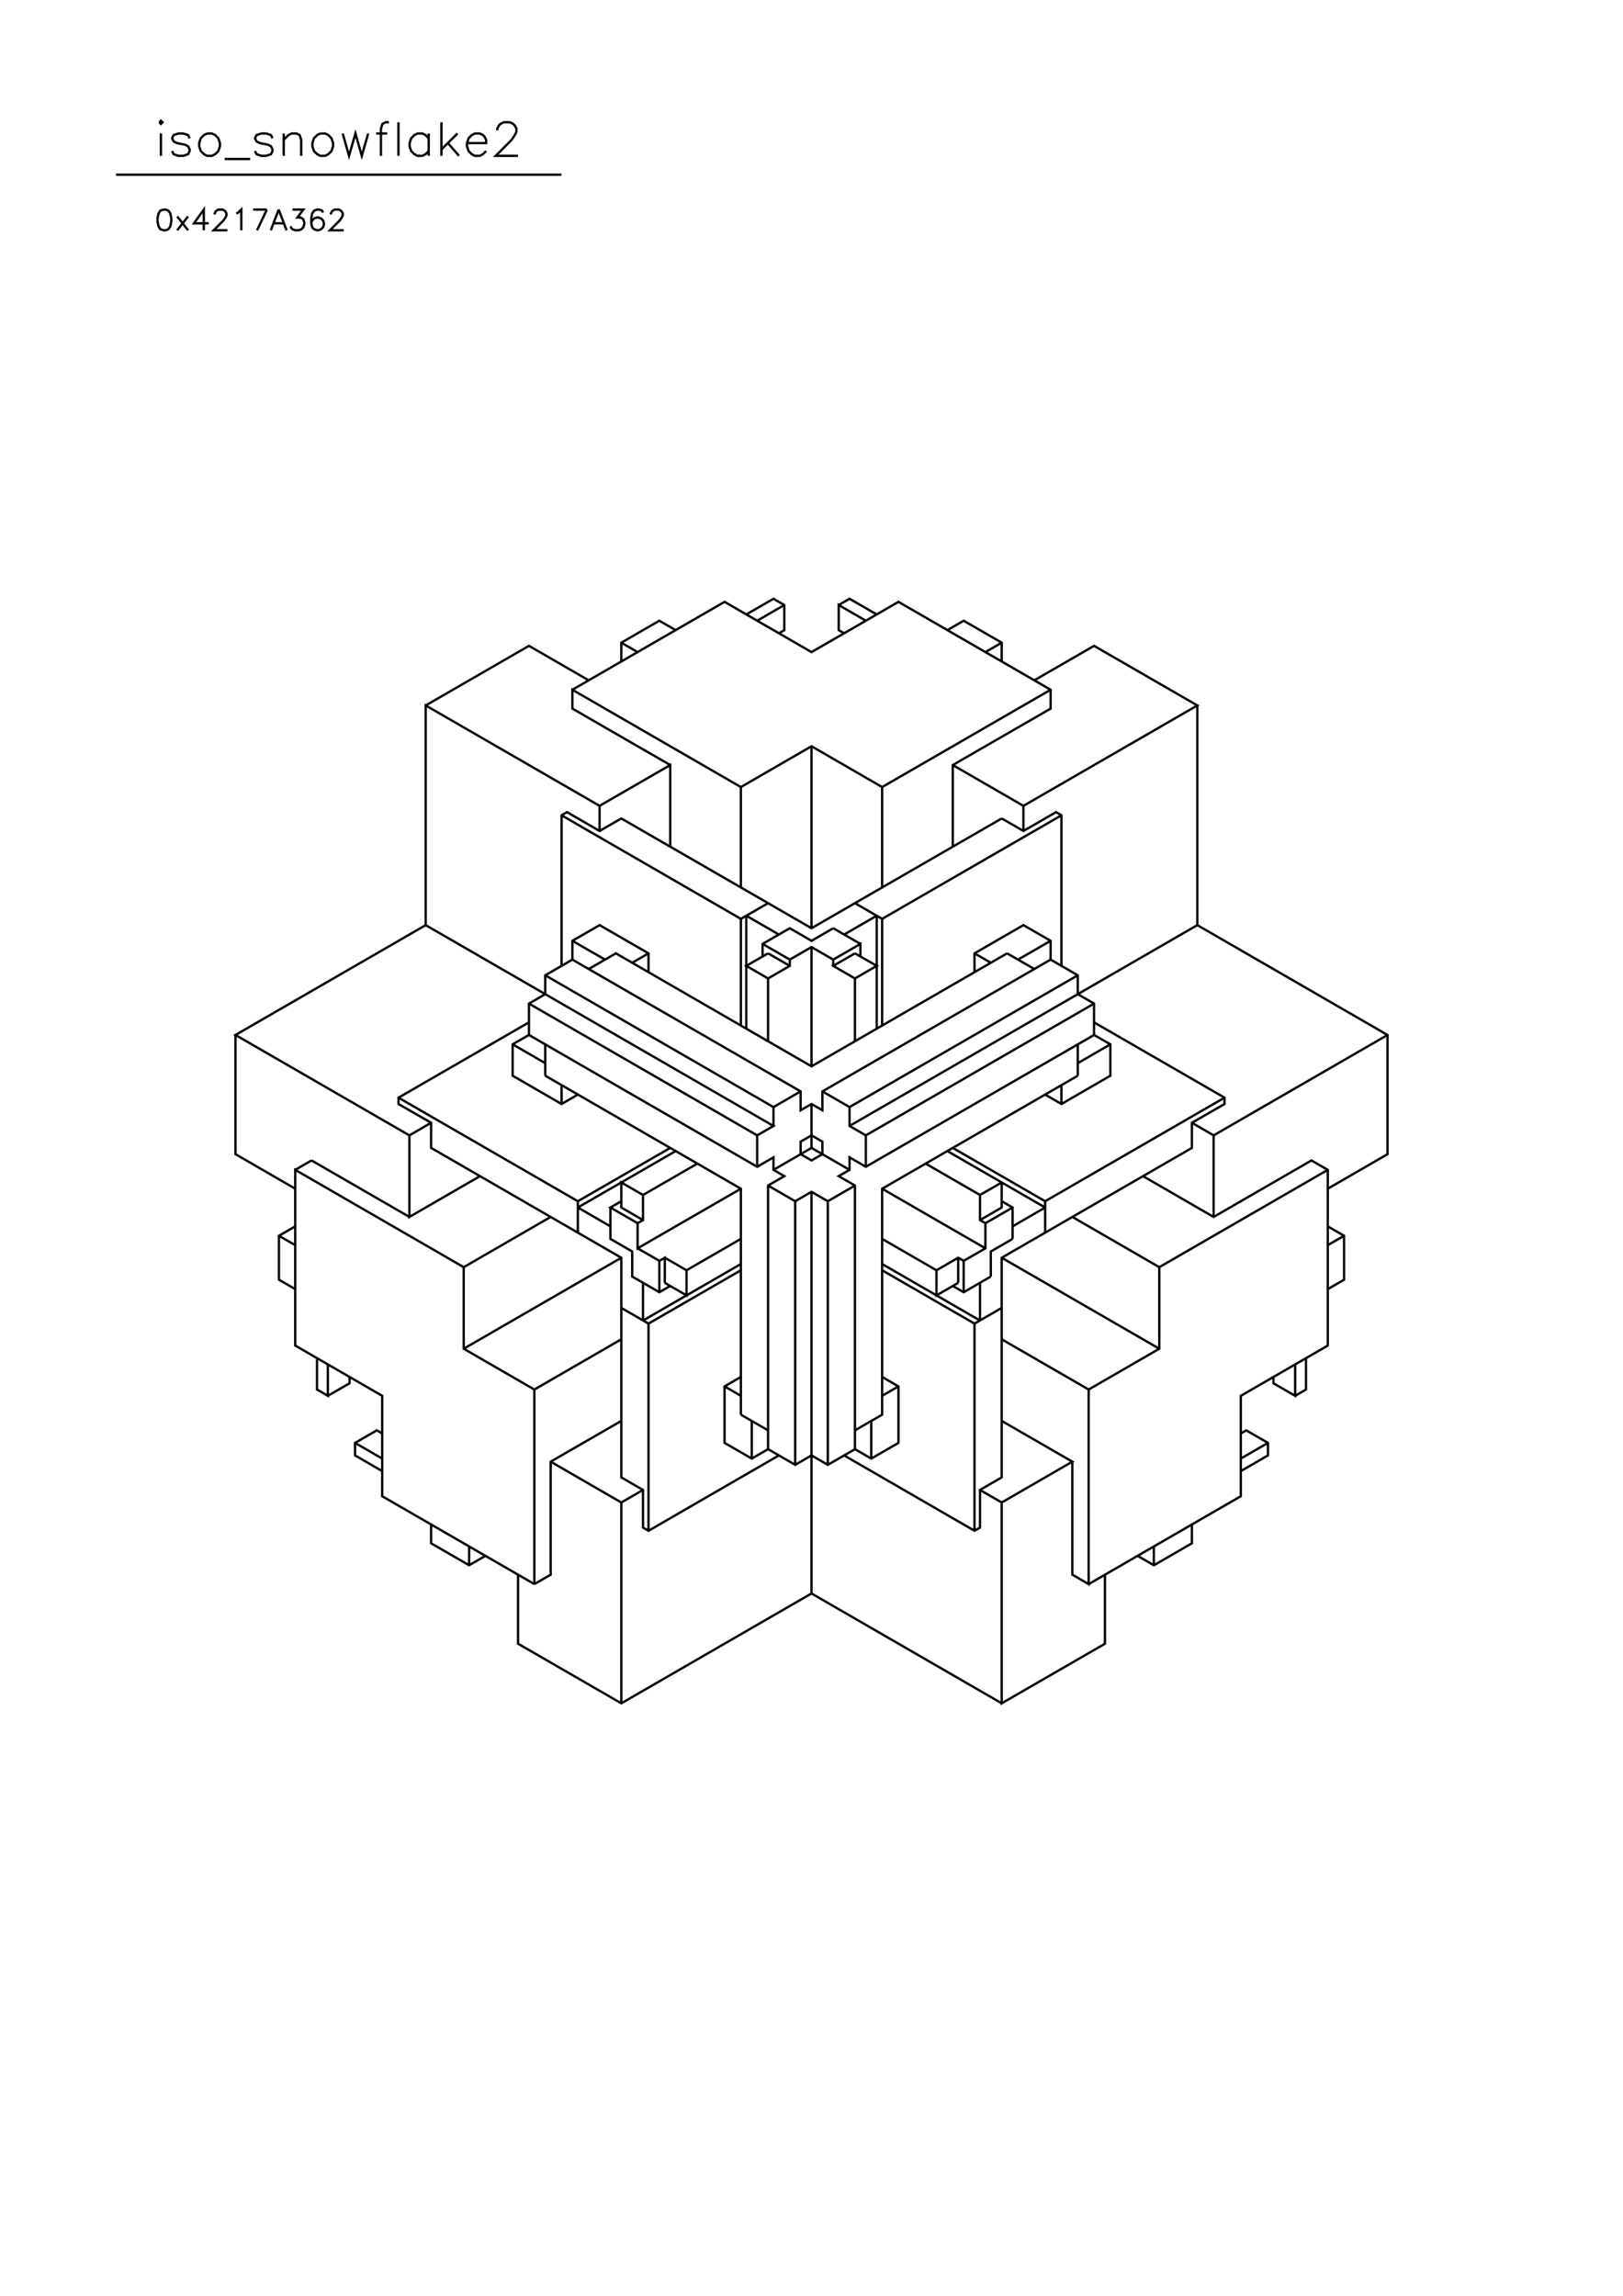 <?xml version="1.0" standalone="no"?>
<svg width="21cm" height="29.7cm" version="1.1" xmlns="http://www.w3.org/2000/svg" viewBox="0.0 0.0 21 29.7">
<path d="M5.508 9.126L6.844 8.355L7.617 8.801" stroke-width="0.03" stroke="#000000" fill="none"/>
<path d="M7.406 8.923L9.375 7.786L10.5 8.436L11.625 7.786L13.594 8.923L13.594 9.167L12.328 9.897L12.328 10.953" stroke-width="0.03" stroke="#000000" fill="none"/>
<path d="M12.961 10.588L10.5 12.008L8.039 10.588L7.758 10.75L7.336 10.506L7.266 10.547L7.266 12.495" stroke-width="0.03" stroke="#000000" fill="none"/>
<path d="M7.406 12.414L7.055 12.617L7.055 12.861L6.844 12.983L6.844 13.389L6.633 13.51L6.633 13.916L7.266 14.282L7.477 14.16" stroke-width="0.03" stroke="#000000" fill="none"/>
<path d="M7.266 14.038L7.266 14.282" stroke-width="0.03" stroke="#000000" fill="none"/>
<path d="M7.055 13.916L7.055 13.51" stroke-width="0.03" stroke="#000000" fill="none"/>
<path d="M7.055 13.754L6.633 13.51" stroke-width="0.03" stroke="#000000" fill="none"/>
<path d="M6.844 13.389L9.797 15.094L10.008 14.972L10.008 15.134L10.148 15.215L9.938 15.337L9.938 18.747L9.727 18.869L9.375 18.666L9.375 17.935L9.586 17.813" stroke-width="0.03" stroke="#000000" fill="none"/>
<path d="M9.586 18.057L9.375 17.935" stroke-width="0.03" stroke="#000000" fill="none"/>
<path d="M9.586 18.301L9.586 15.378L7.055 13.916" stroke-width="0.03" stroke="#000000" fill="none"/>
<path d="M6.844 13.226L5.156 14.2L5.156 14.282L5.578 14.525L5.578 14.85L8.039 16.271L8.039 19.112L8.32 19.275L8.32 19.762L8.391 19.803L10.078 18.828" stroke-width="0.03" stroke="#000000" fill="none"/>
<path d="M9.938 18.747L10.289 18.95L10.5 18.828L10.711 18.95L11.062 18.747L11.062 15.337L10.852 15.215L10.992 15.134L10.992 14.972L11.203 15.094L14.156 13.389L14.367 13.51L14.367 13.916L13.734 14.282L13.523 14.16" stroke-width="0.03" stroke="#000000" fill="none"/>
<path d="M13.734 14.038L13.734 14.282" stroke-width="0.03" stroke="#000000" fill="none"/>
<path d="M13.945 13.916L11.414 15.378L11.414 18.301L11.062 18.504" stroke-width="0.03" stroke="#000000" fill="none"/>
<path d="M11.062 18.747L11.273 18.869L11.625 18.666L11.625 17.935L11.414 17.813" stroke-width="0.03" stroke="#000000" fill="none"/>
<path d="M11.414 18.057L11.625 17.935" stroke-width="0.03" stroke="#000000" fill="none"/>
<path d="M11.273 18.382L11.273 18.869" stroke-width="0.03" stroke="#000000" fill="none"/>
<path d="M10.922 18.828L12.609 19.803L12.68 19.762L12.68 19.275L12.961 19.112L12.961 16.271L15.422 14.85L15.422 14.525L15.844 14.282L15.844 14.2L14.156 13.226" stroke-width="0.03" stroke="#000000" fill="none"/>
<path d="M14.156 13.389L14.156 12.983L13.945 12.861L13.945 12.617L13.594 12.414L13.594 12.171L13.242 11.968L12.609 12.333L12.609 12.577" stroke-width="0.03" stroke="#000000" fill="none"/>
<path d="M12.609 12.333L12.82 12.455" stroke-width="0.03" stroke="#000000" fill="none"/>
<path d="M13.031 12.333L10.5 13.795L7.969 12.333L7.617 12.536" stroke-width="0.03" stroke="#000000" fill="none"/>
<path d="M7.406 12.414L7.406 12.171L7.758 11.968L8.391 12.333L8.391 12.577" stroke-width="0.03" stroke="#000000" fill="none"/>
<path d="M8.391 12.333L8.18 12.455" stroke-width="0.03" stroke="#000000" fill="none"/>
<path d="M7.828 12.414L7.406 12.171" stroke-width="0.03" stroke="#000000" fill="none"/>
<path d="M7.406 12.414L10.359 14.119L10.359 14.363L10.5 14.282L10.641 14.363L10.641 14.119L13.594 12.414" stroke-width="0.03" stroke="#000000" fill="none"/>
<path d="M13.734 12.495L13.734 10.547L13.664 10.506L13.242 10.75L12.961 10.588" stroke-width="0.03" stroke="#000000" fill="none"/>
<path d="M13.242 10.425L15.492 9.126L14.156 8.355L13.383 8.801" stroke-width="0.03" stroke="#000000" fill="none"/>
<path d="M13.594 8.923L11.414 10.182L11.414 11.481" stroke-width="0.03" stroke="#000000" fill="none"/>
<path d="M11.344 11.846L10.922 12.09" stroke-width="0.03" stroke="#000000" fill="none"/>
<path d="M10.781 12.008L10.5 12.171L10.219 12.008L9.867 12.211L9.867 12.374" stroke-width="0.03" stroke="#000000" fill="none"/>
<path d="M9.938 12.333L9.656 12.495L9.938 12.658L10.219 12.495L10.219 12.414L10.5 12.252L10.781 12.414L11.133 12.211L11.133 12.374" stroke-width="0.03" stroke="#000000" fill="none"/>
<path d="M11.062 12.333L10.781 12.495L11.062 12.658L11.062 13.47" stroke-width="0.03" stroke="#000000" fill="none"/>
<path d="M11.344 13.307L11.344 11.846" stroke-width="0.03" stroke="#000000" fill="none"/>
<path d="M11.414 11.887L13.734 10.547" stroke-width="0.03" stroke="#000000" fill="none"/>
<path d="M13.242 10.425L13.242 10.75" stroke-width="0.03" stroke="#000000" fill="none"/>
<path d="M13.242 10.425L12.328 9.897" stroke-width="0.03" stroke="#000000" fill="none"/>
<path d="M11.414 10.182L10.5 9.654L9.586 10.182L9.586 11.481" stroke-width="0.03" stroke="#000000" fill="none"/>
<path d="M9.656 11.846L9.656 13.307" stroke-width="0.03" stroke="#000000" fill="none"/>
<path d="M9.586 13.267L9.586 11.887L7.266 10.547" stroke-width="0.03" stroke="#000000" fill="none"/>
<path d="M7.758 10.425L8.672 9.897L8.672 10.953" stroke-width="0.03" stroke="#000000" fill="none"/>
<path d="M7.758 10.75L7.758 10.425L5.508 9.126L5.508 11.968L10.008 14.566L9.797 14.688L9.797 15.094" stroke-width="0.03" stroke="#000000" fill="none"/>
<path d="M10.008 15.134L10.5 14.85L10.992 15.134" stroke-width="0.03" stroke="#000000" fill="none"/>
<path d="M11.203 15.094L11.203 14.688L10.992 14.566L10.992 14.322L13.945 12.617" stroke-width="0.03" stroke="#000000" fill="none"/>
<path d="M14.156 12.983L11.203 14.688" stroke-width="0.03" stroke="#000000" fill="none"/>
<path d="M10.992 14.566L15.492 11.968L17.953 13.389L17.953 14.931L17.18 15.378" stroke-width="0.03" stroke="#000000" fill="none"/>
<path d="M17.18 15.134L15 16.393L15 17.448L14.086 17.976L12.961 17.326" stroke-width="0.03" stroke="#000000" fill="none"/>
<path d="M12.68 17.083L12.68 16.596" stroke-width="0.03" stroke="#000000" fill="none"/>
<path d="M12.82 16.514L12.469 16.717L12.328 16.636" stroke-width="0.03" stroke="#000000" fill="none"/>
<path d="M12.398 16.596L12.117 16.758L12.117 16.433L11.414 16.027" stroke-width="0.03" stroke="#000000" fill="none"/>
<path d="M11.414 16.352L12.68 17.083" stroke-width="0.03" stroke="#000000" fill="none"/>
<path d="M12.609 17.123L12.961 16.92" stroke-width="0.03" stroke="#000000" fill="none"/>
<path d="M12.609 17.123L12.609 19.803" stroke-width="0.03" stroke="#000000" fill="none"/>
<path d="M12.961 19.437L13.875 18.909L12.961 18.382" stroke-width="0.03" stroke="#000000" fill="none"/>
<path d="M12.68 19.275L12.961 19.437L12.961 22.035L14.297 21.264L14.297 20.371" stroke-width="0.03" stroke="#000000" fill="none"/>
<path d="M14.086 20.493L16.055 19.356L16.055 18.057L17.18 17.407L17.18 15.134L16.969 15.012L15.703 15.743L14.789 15.215" stroke-width="0.03" stroke="#000000" fill="none"/>
<path d="M15.422 14.525L15.703 14.688L15.703 15.743" stroke-width="0.03" stroke="#000000" fill="none"/>
<path d="M15 16.393L13.875 15.743" stroke-width="0.03" stroke="#000000" fill="none"/>
<path d="M13.523 15.621L13.102 15.865" stroke-width="0.03" stroke="#000000" fill="none"/>
<path d="M13.102 16.027L12.82 16.19L12.82 16.514" stroke-width="0.03" stroke="#000000" fill="none"/>
<path d="M12.961 16.271L15 17.448" stroke-width="0.03" stroke="#000000" fill="none"/>
<path d="M14.086 17.976L14.086 20.493L13.875 20.371L13.875 18.909" stroke-width="0.03" stroke="#000000" fill="none"/>
<path d="M14.719 20.127L14.93 20.249L15.422 19.965L15.422 19.721" stroke-width="0.03" stroke="#000000" fill="none"/>
<path d="M14.93 20.006L14.93 20.249" stroke-width="0.03" stroke="#000000" fill="none"/>
<path d="M16.055 19.031L16.406 18.828L16.406 18.666L16.125 18.504L16.055 18.544" stroke-width="0.03" stroke="#000000" fill="none"/>
<path d="M16.055 18.869L16.406 18.666" stroke-width="0.03" stroke="#000000" fill="none"/>
<path d="M16.758 18.057L16.898 17.976L16.898 17.57" stroke-width="0.03" stroke="#000000" fill="none"/>
<path d="M16.758 17.651L16.758 18.057L16.477 17.895L16.477 17.813" stroke-width="0.03" stroke="#000000" fill="none"/>
<path d="M17.18 16.677L17.391 16.555L17.391 15.987L17.18 15.865" stroke-width="0.03" stroke="#000000" fill="none"/>
<path d="M17.18 16.108L17.391 15.987" stroke-width="0.03" stroke="#000000" fill="none"/>
<path d="M15.703 14.688L17.953 13.389" stroke-width="0.03" stroke="#000000" fill="none"/>
<path d="M15.844 14.2L13.523 15.54L13.523 15.946" stroke-width="0.03" stroke="#000000" fill="none"/>
<path d="M13.523 15.621L12.258 14.891" stroke-width="0.03" stroke="#000000" fill="none"/>
<path d="M12.328 14.85L13.523 15.54" stroke-width="0.03" stroke="#000000" fill="none"/>
<path d="M13.102 15.621L12.75 15.824L12.75 16.149L12.469 16.311L12.398 16.271L12.117 16.433" stroke-width="0.03" stroke="#000000" fill="none"/>
<path d="M12.398 16.271L12.398 16.596" stroke-width="0.03" stroke="#000000" fill="none"/>
<path d="M12.469 16.717L12.469 16.311" stroke-width="0.03" stroke="#000000" fill="none"/>
<path d="M12.75 16.149L11.414 15.378" stroke-width="0.03" stroke="#000000" fill="none"/>
<path d="M11.062 15.337L10.711 15.54L10.5 15.418L10.289 15.54L10.289 18.95" stroke-width="0.03" stroke="#000000" fill="none"/>
<path d="M10.711 18.95L10.711 15.54" stroke-width="0.03" stroke="#000000" fill="none"/>
<path d="M10.5 15.418L10.5 20.614L8.039 22.035L6.703 21.264L6.703 20.371" stroke-width="0.03" stroke="#000000" fill="none"/>
<path d="M6.914 20.493L7.125 20.371L7.125 18.909L8.039 18.382" stroke-width="0.03" stroke="#000000" fill="none"/>
<path d="M8.32 19.275L8.039 19.437L8.039 22.035" stroke-width="0.03" stroke="#000000" fill="none"/>
<path d="M6.914 20.493L6.914 17.976L8.039 17.326" stroke-width="0.03" stroke="#000000" fill="none"/>
<path d="M8.32 17.083L9.586 16.352" stroke-width="0.03" stroke="#000000" fill="none"/>
<path d="M9.586 16.433L8.391 17.123L8.391 19.803" stroke-width="0.03" stroke="#000000" fill="none"/>
<path d="M8.039 19.437L7.125 18.909" stroke-width="0.03" stroke="#000000" fill="none"/>
<path d="M6.914 17.976L6 17.448L6 16.393L7.125 15.743" stroke-width="0.03" stroke="#000000" fill="none"/>
<path d="M7.477 15.621L8.742 14.891" stroke-width="0.03" stroke="#000000" fill="none"/>
<path d="M8.672 14.85L7.477 15.54L5.156 14.2" stroke-width="0.03" stroke="#000000" fill="none"/>
<path d="M5.297 14.688L5.578 14.525" stroke-width="0.03" stroke="#000000" fill="none"/>
<path d="M5.297 14.688L5.297 15.743L6.211 15.215" stroke-width="0.03" stroke="#000000" fill="none"/>
<path d="M5.297 14.688L3.047 13.389L5.508 11.968" stroke-width="0.03" stroke="#000000" fill="none"/>
<path d="M7.055 12.617L10.008 14.322L10.359 14.119" stroke-width="0.03" stroke="#000000" fill="none"/>
<path d="M10.5 14.282L10.5 14.85" stroke-width="0.03" stroke="#000000" fill="none"/>
<path d="M10.641 14.931L10.5 15.012L10.359 14.931L10.359 14.769L10.5 14.688L10.641 14.769L10.641 14.931" stroke-width="0.03" stroke="#000000" fill="none"/>
<path d="M10.992 14.322L10.641 14.119" stroke-width="0.03" stroke="#000000" fill="none"/>
<path d="M10.5 13.795L10.5 12.252" stroke-width="0.03" stroke="#000000" fill="none"/>
<path d="M10.5 12.008L10.5 9.654" stroke-width="0.03" stroke="#000000" fill="none"/>
<path d="M9.586 10.182L7.406 8.923L7.406 9.167L8.672 9.897" stroke-width="0.03" stroke="#000000" fill="none"/>
<path d="M8.039 8.558L8.039 8.314L8.531 8.03L8.742 8.152" stroke-width="0.03" stroke="#000000" fill="none"/>
<path d="M8.25 8.436L8.039 8.314" stroke-width="0.03" stroke="#000000" fill="none"/>
<path d="M9.656 7.949L10.008 7.746L10.148 7.827L10.148 8.152L10.078 8.192" stroke-width="0.03" stroke="#000000" fill="none"/>
<path d="M9.797 8.03L10.148 7.827" stroke-width="0.03" stroke="#000000" fill="none"/>
<path d="M10.852 7.827L10.992 7.746L11.344 7.949" stroke-width="0.03" stroke="#000000" fill="none"/>
<path d="M11.203 8.03L10.852 7.827L10.852 8.152L10.922 8.192" stroke-width="0.03" stroke="#000000" fill="none"/>
<path d="M12.258 8.152L12.469 8.03L12.961 8.314L12.961 8.558" stroke-width="0.03" stroke="#000000" fill="none"/>
<path d="M12.961 8.314L12.75 8.436" stroke-width="0.03" stroke="#000000" fill="none"/>
<path d="M15.492 9.126L15.492 11.968" stroke-width="0.03" stroke="#000000" fill="none"/>
<path d="M13.594 12.171L13.172 12.414" stroke-width="0.03" stroke="#000000" fill="none"/>
<path d="M13.031 12.333L13.383 12.536" stroke-width="0.03" stroke="#000000" fill="none"/>
<path d="M13.945 13.51L13.945 13.916" stroke-width="0.03" stroke="#000000" fill="none"/>
<path d="M13.945 13.754L14.367 13.51" stroke-width="0.03" stroke="#000000" fill="none"/>
<path d="M12.961 15.297L12.68 15.459L12.68 15.784L12.75 15.824" stroke-width="0.03" stroke="#000000" fill="none"/>
<path d="M12.68 15.784L12.961 15.621L12.961 15.297" stroke-width="0.03" stroke="#000000" fill="none"/>
<path d="M12.961 15.54L13.102 15.621L13.102 16.027" stroke-width="0.03" stroke="#000000" fill="none"/>
<path d="M12.68 15.459L11.977 15.053" stroke-width="0.03" stroke="#000000" fill="none"/>
<path d="M11.414 16.433L12.609 17.123" stroke-width="0.03" stroke="#000000" fill="none"/>
<path d="M10.289 15.54L9.938 15.337" stroke-width="0.03" stroke="#000000" fill="none"/>
<path d="M9.586 15.378L8.25 16.149L8.25 15.824L8.32 15.784L8.32 15.459L9.023 15.053" stroke-width="0.03" stroke="#000000" fill="none"/>
<path d="M8.32 15.459L8.039 15.297L8.039 15.621L8.32 15.784" stroke-width="0.03" stroke="#000000" fill="none"/>
<path d="M8.25 15.824L7.898 15.621L8.039 15.54" stroke-width="0.03" stroke="#000000" fill="none"/>
<path d="M7.898 15.621L7.898 16.027L8.18 16.19L8.18 16.514L8.531 16.717L8.672 16.636" stroke-width="0.03" stroke="#000000" fill="none"/>
<path d="M8.602 16.596L8.602 16.271L8.531 16.311L8.25 16.149" stroke-width="0.03" stroke="#000000" fill="none"/>
<path d="M8.039 16.271L6 17.448" stroke-width="0.03" stroke="#000000" fill="none"/>
<path d="M6 16.393L3.82 15.134L3.82 17.407L4.945 18.057L4.945 19.356L6.914 20.493" stroke-width="0.03" stroke="#000000" fill="none"/>
<path d="M6.281 20.127L6.07 20.249L5.578 19.965L5.578 19.721" stroke-width="0.03" stroke="#000000" fill="none"/>
<path d="M6.07 20.006L6.07 20.249" stroke-width="0.03" stroke="#000000" fill="none"/>
<path d="M4.945 19.031L4.594 18.828L4.594 18.666L4.875 18.504L4.945 18.544" stroke-width="0.03" stroke="#000000" fill="none"/>
<path d="M4.945 18.869L4.594 18.666" stroke-width="0.03" stroke="#000000" fill="none"/>
<path d="M4.242 18.057L4.523 17.895L4.523 17.813" stroke-width="0.03" stroke="#000000" fill="none"/>
<path d="M4.242 17.651L4.242 18.057L4.102 17.976L4.102 17.57" stroke-width="0.03" stroke="#000000" fill="none"/>
<path d="M3.82 16.677L3.609 16.555L3.609 15.987L3.82 15.865" stroke-width="0.03" stroke="#000000" fill="none"/>
<path d="M3.82 16.108L3.609 15.987" stroke-width="0.03" stroke="#000000" fill="none"/>
<path d="M3.82 15.378L3.047 14.931L3.047 13.389" stroke-width="0.03" stroke="#000000" fill="none"/>
<path d="M4.031 15.012L3.82 15.134" stroke-width="0.03" stroke="#000000" fill="none"/>
<path d="M4.031 15.012L5.297 15.743" stroke-width="0.03" stroke="#000000" fill="none"/>
<path d="M7.477 15.621L7.898 15.865" stroke-width="0.03" stroke="#000000" fill="none"/>
<path d="M7.477 15.946L7.477 15.54" stroke-width="0.03" stroke="#000000" fill="none"/>
<path d="M8.531 16.311L8.531 16.717" stroke-width="0.03" stroke="#000000" fill="none"/>
<path d="M8.602 16.596L8.883 16.758L8.883 16.433L9.586 16.027" stroke-width="0.03" stroke="#000000" fill="none"/>
<path d="M8.883 16.433L8.602 16.271" stroke-width="0.03" stroke="#000000" fill="none"/>
<path d="M8.32 16.596L8.32 17.083" stroke-width="0.03" stroke="#000000" fill="none"/>
<path d="M8.391 17.123L8.039 16.92" stroke-width="0.03" stroke="#000000" fill="none"/>
<path d="M9.586 18.301L9.938 18.504" stroke-width="0.03" stroke="#000000" fill="none"/>
<path d="M9.727 18.382L9.727 18.869" stroke-width="0.03" stroke="#000000" fill="none"/>
<path d="M10.5 20.614L12.961 22.035" stroke-width="0.03" stroke="#000000" fill="none"/>
<path d="M9.797 14.688L6.844 12.983" stroke-width="0.03" stroke="#000000" fill="none"/>
<path d="M9.586 11.887L9.938 11.684" stroke-width="0.03" stroke="#000000" fill="none"/>
<path d="M9.656 11.846L10.078 12.09" stroke-width="0.03" stroke="#000000" fill="none"/>
<path d="M9.867 12.211L10.219 12.414" stroke-width="0.03" stroke="#000000" fill="none"/>
<path d="M10.219 12.495L9.938 12.333" stroke-width="0.03" stroke="#000000" fill="none"/>
<path d="M9.938 12.658L9.938 13.47" stroke-width="0.03" stroke="#000000" fill="none"/>
<path d="M10.008 14.322L10.008 14.566" stroke-width="0.03" stroke="#000000" fill="none"/>
<path d="M11.414 13.267L11.414 11.887L11.062 11.684" stroke-width="0.03" stroke="#000000" fill="none"/>
<path d="M10.781 12.008L11.133 12.211" stroke-width="0.03" stroke="#000000" fill="none"/>
<path d="M11.062 12.333L11.344 12.495L11.062 12.658" stroke-width="0.03" stroke="#000000" fill="none"/>
<path d="M10.781 12.495L10.781 12.414" stroke-width="0.03" stroke="#000000" fill="none"/>
<path d="M7.264 2.26L1.5 2.26" stroke-width="0.03" stroke="#000000" fill="none"/>
<path d="M2.082 2.016L2.082 1.727" stroke-width="0.03" stroke="#000000" fill="none"/>
<path d="M2.062 1.582L2.082 1.603L2.103 1.582L2.082 1.562L2.062 1.582" stroke-width="0.03" stroke="#000000" fill="none"/>
<path d="M2.227 1.954L2.247 1.995L2.309 2.016L2.371 2.016L2.433 1.995L2.454 1.954L2.454 1.933L2.433 1.892L2.392 1.871L2.289 1.851L2.247 1.83L2.227 1.789L2.247 1.747L2.309 1.727L2.371 1.727L2.433 1.747L2.454 1.789" stroke-width="0.03" stroke="#000000" fill="none"/>
<path d="M2.681 1.727L2.639 1.747L2.598 1.789L2.577 1.851L2.577 1.892L2.598 1.954L2.639 1.995L2.681 2.016L2.742 2.016L2.784 1.995L2.825 1.954L2.846 1.892L2.846 1.851L2.825 1.789L2.784 1.747L2.742 1.727L2.681 1.727" stroke-width="0.03" stroke="#000000" fill="none"/>
<path d="M2.907 2.057L3.237 2.057" stroke-width="0.03" stroke="#000000" fill="none"/>
<path d="M3.299 1.954L3.32 1.995L3.382 2.016L3.444 2.016L3.506 1.995L3.526 1.954L3.526 1.933L3.506 1.892L3.464 1.871L3.361 1.851L3.32 1.83L3.299 1.789L3.32 1.747L3.382 1.727L3.444 1.727L3.506 1.747L3.526 1.789" stroke-width="0.03" stroke="#000000" fill="none"/>
<path d="M3.671 1.809L3.732 1.747L3.774 1.727L3.836 1.727L3.877 1.747L3.897 1.809L3.897 2.016" stroke-width="0.03" stroke="#000000" fill="none"/>
<path d="M3.671 2.016L3.671 1.727" stroke-width="0.03" stroke="#000000" fill="none"/>
<path d="M4.145 1.727L4.104 1.747L4.062 1.789L4.042 1.851L4.042 1.892L4.062 1.954L4.104 1.995L4.145 2.016L4.207 2.016L4.248 1.995L4.289 1.954L4.31 1.892L4.31 1.851L4.289 1.789L4.248 1.747L4.207 1.727L4.145 1.727" stroke-width="0.03" stroke="#000000" fill="none"/>
<path d="M4.434 1.727L4.516 2.016L4.599 1.727L4.681 2.016L4.764 1.727" stroke-width="0.03" stroke="#000000" fill="none"/>
<path d="M4.867 1.727L5.011 1.727" stroke-width="0.03" stroke="#000000" fill="none"/>
<path d="M5.032 1.582L4.99 1.582L4.949 1.603L4.929 1.665L4.929 2.016" stroke-width="0.03" stroke="#000000" fill="none"/>
<path d="M5.155 2.016L5.155 1.582" stroke-width="0.03" stroke="#000000" fill="none"/>
<path d="M5.547 1.727L5.547 2.016" stroke-width="0.03" stroke="#000000" fill="none"/>
<path d="M5.547 1.954L5.506 1.995L5.465 2.016L5.403 2.016L5.362 1.995L5.32 1.954L5.3 1.892L5.3 1.851L5.32 1.789L5.362 1.747L5.403 1.727L5.465 1.727L5.506 1.747L5.547 1.789" stroke-width="0.03" stroke="#000000" fill="none"/>
<path d="M5.712 1.933L5.919 1.727" stroke-width="0.03" stroke="#000000" fill="none"/>
<path d="M5.795 1.851L5.939 2.016" stroke-width="0.03" stroke="#000000" fill="none"/>
<path d="M6.042 1.851L6.29 1.851L6.29 1.809L6.269 1.768L6.249 1.747L6.207 1.727L6.145 1.727L6.104 1.747L6.063 1.789L6.042 1.851L6.042 1.892L6.063 1.954L6.104 1.995L6.145 2.016L6.207 2.016L6.249 1.995L6.29 1.954" stroke-width="0.03" stroke="#000000" fill="none"/>
<path d="M6.434 1.686L6.434 1.665L6.455 1.624L6.475 1.603L6.517 1.582L6.599 1.582L6.64 1.603L6.661 1.624L6.682 1.665L6.682 1.706L6.661 1.747L6.62 1.809L6.414 2.016L6.702 2.016" stroke-width="0.03" stroke="#000000" fill="none"/>
<path d="M5.712 2.016L5.712 1.582" stroke-width="0.03" stroke="#000000" fill="none"/>
<path d="M4.282 2.775L4.282 2.762L4.294 2.736L4.307 2.724L4.333 2.711L4.384 2.711L4.409 2.724L4.422 2.736L4.435 2.762L4.435 2.787L4.422 2.813L4.396 2.851L4.269 2.979L4.447 2.979" stroke-width="0.03" stroke="#000000" fill="none"/>
<path d="M4.18 2.749L4.167 2.724L4.129 2.711L4.103 2.711L4.065 2.724L4.039 2.762L4.027 2.826L4.027 2.889L4.039 2.94L4.065 2.966L4.103 2.979L4.116 2.979L4.154 2.966L4.18 2.94L4.192 2.902L4.192 2.889L4.18 2.851L4.154 2.826L4.116 2.813L4.103 2.813L4.065 2.826L4.039 2.851L4.027 2.889" stroke-width="0.03" stroke="#000000" fill="none"/>
<path d="M3.759 2.928L3.772 2.953L3.784 2.966L3.823 2.979L3.861 2.979L3.899 2.966L3.925 2.94L3.937 2.902L3.937 2.877L3.925 2.838L3.912 2.826L3.886 2.813L3.848 2.813L3.925 2.711L3.784 2.711" stroke-width="0.03" stroke="#000000" fill="none"/>
<path d="M3.606 2.711L3.504 2.979" stroke-width="0.03" stroke="#000000" fill="none"/>
<path d="M3.542 2.889L3.67 2.889" stroke-width="0.03" stroke="#000000" fill="none"/>
<path d="M3.708 2.979L3.606 2.711" stroke-width="0.03" stroke="#000000" fill="none"/>
<path d="M3.453 2.711L3.326 2.979" stroke-width="0.03" stroke="#000000" fill="none"/>
<path d="M3.122 2.979L3.122 2.711L3.083 2.749L3.058 2.762" stroke-width="0.03" stroke="#000000" fill="none"/>
<path d="M3.275 2.711L3.453 2.711" stroke-width="0.03" stroke="#000000" fill="none"/>
<path d="M2.943 2.979L2.765 2.979L2.892 2.851L2.918 2.813L2.93 2.787L2.93 2.762L2.918 2.736L2.905 2.724L2.879 2.711L2.829 2.711L2.803 2.724L2.79 2.736L2.778 2.762L2.778 2.775" stroke-width="0.03" stroke="#000000" fill="none"/>
<path d="M2.701 2.889L2.51 2.889L2.637 2.711L2.637 2.979" stroke-width="0.03" stroke="#000000" fill="none"/>
<path d="M2.433 2.979L2.293 2.8" stroke-width="0.03" stroke="#000000" fill="none"/>
<path d="M2.433 2.8L2.293 2.979" stroke-width="0.03" stroke="#000000" fill="none"/>
<path d="M2.115 2.711L2.076 2.724L2.051 2.762L2.038 2.826L2.038 2.864L2.051 2.928L2.076 2.966L2.115 2.979L2.14 2.979L2.178 2.966L2.204 2.928L2.217 2.864L2.217 2.826L2.204 2.762L2.178 2.724L2.14 2.711L2.115 2.711" stroke-width="0.03" stroke="#000000" fill="none"/>
</svg>

